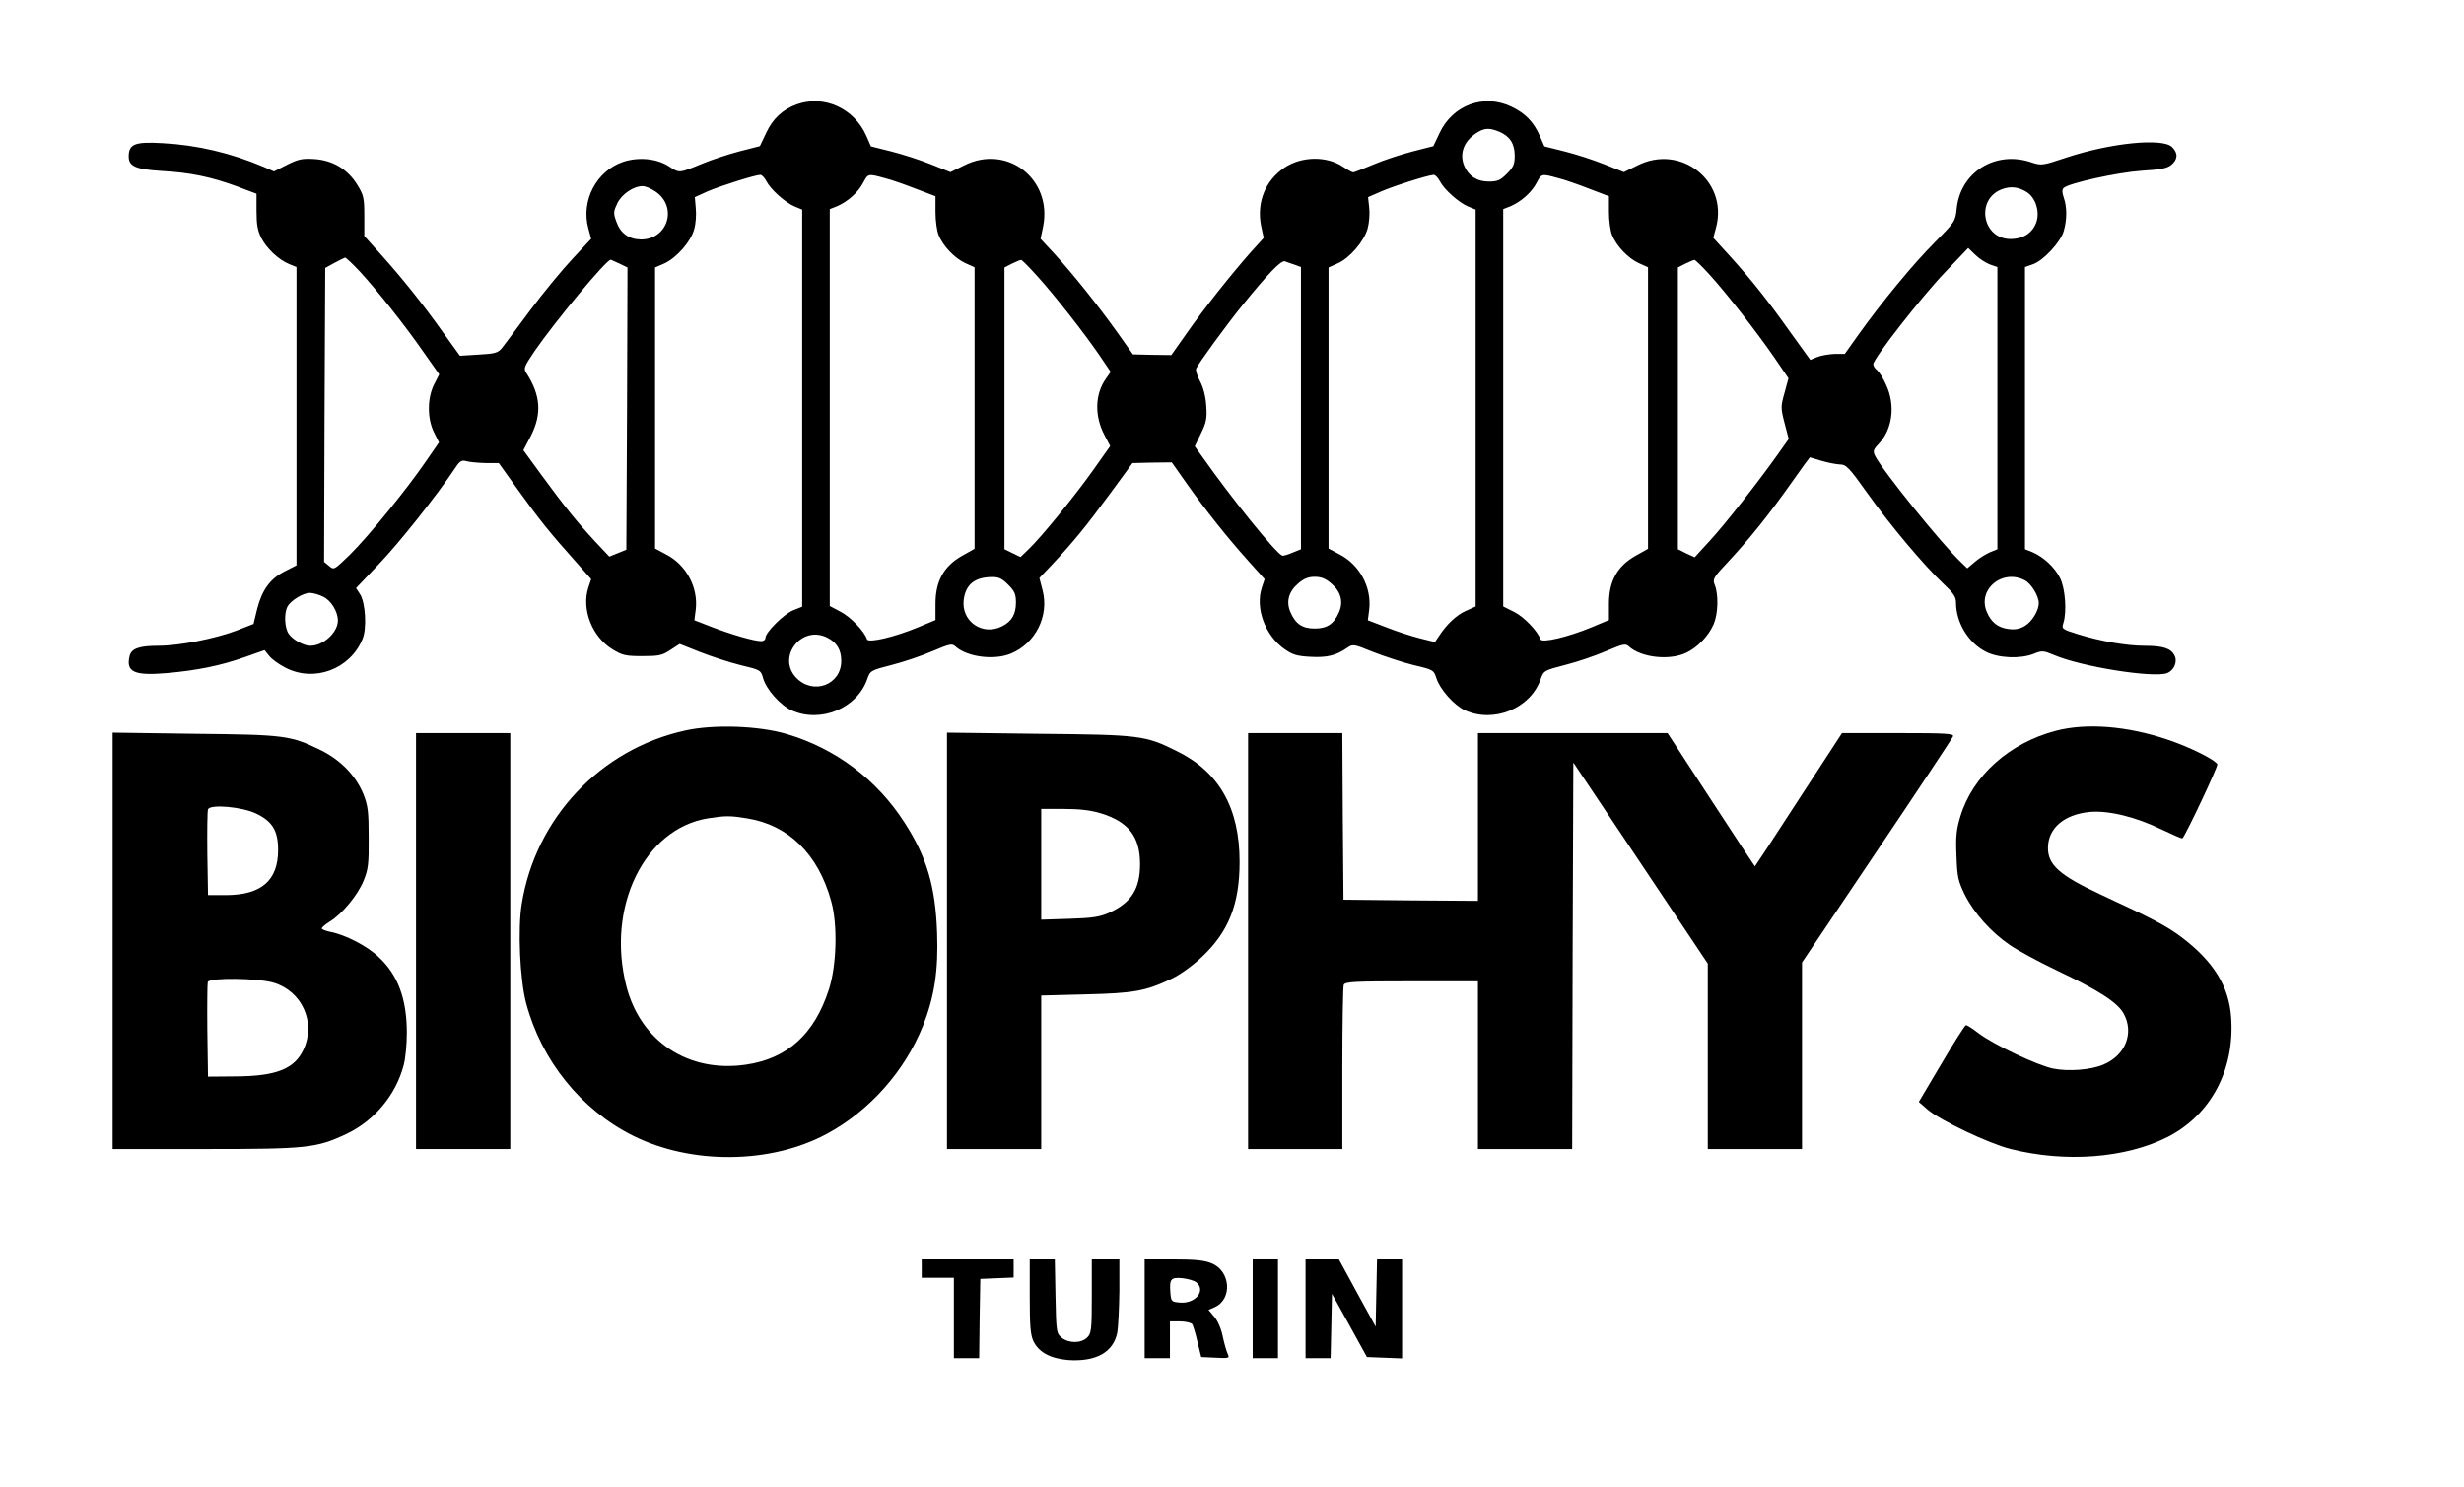 <?xml version="1.0" standalone="no"?>
<!DOCTYPE svg PUBLIC "-//W3C//DTD SVG 20010904//EN"
 "http://www.w3.org/TR/2001/REC-SVG-20010904/DTD/svg10.dtd">
<svg version="1.0" xmlns="http://www.w3.org/2000/svg"
 width="1072pt" height="647pt" viewBox="0 0 1072 647"
 preserveAspectRatio="xMidYMid meet">

<g transform="translate(0,647) scale(0.1,-0.1)"
fill="#000000" stroke="none">
<path d="M3467 6016 c-61 -22 -105 -62 -134 -125 l-27 -57 -90 -23 c-49 -13
-122 -37 -160 -53 -102 -42 -100 -42 -144 -13 -53 35 -132 43 -200 21 -117
-39 -186 -170 -152 -291 l12 -44 -82 -88 c-45 -48 -128 -149 -184 -224 -55
-75 -110 -147 -121 -162 -18 -22 -29 -26 -102 -30 l-82 -5 -73 101 c-88 124
-177 235 -272 341 l-71 79 0 87 c0 79 -3 91 -30 135 -42 69 -108 108 -189 113
-52 3 -69 -1 -117 -25 l-57 -29 -43 19 c-143 61 -291 96 -442 104 -121 7 -147
-4 -147 -58 0 -43 31 -56 145 -63 124 -7 215 -26 326 -67 l85 -32 0 -76 c0
-59 5 -85 21 -117 25 -47 75 -94 121 -113 l32 -13 0 -649 0 -649 -49 -25 c-65
-32 -101 -82 -122 -164 l-16 -66 -74 -29 c-93 -35 -249 -66 -339 -66 -84 0
-118 -12 -126 -44 -17 -70 19 -87 161 -75 134 12 233 32 341 70 l85 30 21 -26
c11 -14 43 -37 71 -51 125 -64 280 -6 334 125 20 46 13 160 -11 196 l-17 26
98 103 c86 89 256 303 333 419 21 32 29 36 50 30 14 -4 51 -7 82 -8 l58 0 86
-120 c92 -128 137 -184 247 -307 l69 -78 -12 -36 c-31 -94 15 -214 104 -269
44 -27 58 -30 131 -30 72 0 86 3 122 27 l40 26 88 -35 c48 -19 128 -45 176
-57 88 -21 89 -22 99 -57 13 -48 75 -118 124 -140 126 -57 285 9 329 136 13
37 15 38 108 62 51 13 131 40 177 60 76 32 84 34 100 19 51 -45 168 -60 240
-30 107 44 167 164 138 275 l-14 54 57 60 c88 94 148 167 252 309 l96 131 85
2 86 1 67 -95 c80 -113 173 -230 267 -335 l70 -78 -12 -36 c-30 -90 14 -209
98 -268 35 -25 55 -31 113 -34 71 -4 111 5 160 39 25 17 27 17 113 -18 49 -19
128 -45 176 -57 86 -20 88 -22 99 -56 15 -49 77 -119 125 -141 126 -57 285 9
329 136 13 37 15 38 108 62 51 13 131 40 177 60 76 32 84 34 100 19 53 -47
174 -61 247 -27 50 23 99 74 121 126 19 45 21 126 5 168 -11 27 -8 33 59 104
91 98 175 202 273 341 43 61 80 112 81 112 0 0 23 -7 50 -15 27 -8 63 -15 80
-16 28 0 40 -12 121 -126 102 -143 245 -312 328 -391 46 -43 57 -59 57 -85 0
-86 54 -175 130 -213 54 -28 150 -32 208 -9 36 15 42 14 88 -5 118 -51 432
-101 492 -79 31 12 47 50 32 78 -16 30 -50 41 -130 41 -79 0 -193 20 -292 51
-67 21 -69 23 -61 48 16 50 8 153 -15 197 -24 47 -71 90 -119 111 l-33 13 0
614 0 614 34 12 c45 15 122 97 135 146 14 50 14 103 0 143 -8 23 -8 36 -1 43
21 21 235 68 339 75 81 5 110 10 129 25 29 24 31 51 4 78 -41 41 -268 18 -461
-46 -105 -35 -107 -35 -153 -20 -154 52 -307 -43 -323 -201 -6 -57 -8 -59 -96
-148 -94 -94 -232 -262 -332 -402 l-59 -83 -45 0 c-25 -1 -59 -7 -76 -14 l-29
-12 -83 115 c-102 144 -173 233 -266 336 l-73 80 13 49 c50 200 -156 361 -343
266 l-59 -29 -85 34 c-47 19 -125 44 -173 56 l-88 22 -20 46 c-27 61 -63 98
-124 127 -119 57 -255 7 -312 -115 l-27 -57 -90 -23 c-50 -13 -127 -38 -171
-57 -45 -19 -84 -34 -88 -34 -4 0 -24 11 -45 25 -71 47 -179 45 -253 -4 -85
-57 -123 -153 -102 -256 l11 -50 -57 -63 c-89 -101 -206 -249 -278 -352 l-67
-95 -83 1 -84 2 -66 93 c-84 118 -193 254 -273 342 l-63 68 11 52 c42 208
-157 362 -344 267 l-59 -29 -85 34 c-47 19 -125 44 -173 56 l-88 22 -20 46
c-53 120 -184 179 -302 137z m3057 -120 c45 -19 66 -52 66 -104 0 -37 -6 -50
-34 -78 -29 -29 -41 -34 -79 -34 -51 0 -88 24 -107 69 -23 57 2 114 65 149 27
15 49 15 89 -2z m-3190 -214 c19 -37 83 -94 124 -111 l32 -13 0 -864 0 -864
-40 -16 c-41 -17 -120 -96 -120 -120 0 -8 -8 -14 -18 -14 -30 0 -127 28 -211
60 l-80 31 6 47 c11 97 -42 195 -130 240 l-47 25 0 611 0 612 39 17 c54 24
117 96 131 149 7 23 10 65 7 92 l-4 48 55 25 c53 23 205 71 229 72 7 1 19 -12
27 -27z m515 13 c29 -7 91 -29 137 -47 l84 -32 0 -69 c0 -37 6 -82 14 -101 20
-48 70 -100 116 -121 l40 -18 0 -613 0 -612 -55 -31 c-79 -45 -115 -110 -115
-208 l0 -71 -74 -31 c-103 -43 -218 -70 -224 -53 -11 35 -72 98 -115 120 l-47
25 0 863 0 864 33 13 c45 20 90 59 112 101 22 41 21 41 94 21z m2415 -13 c19
-37 83 -94 124 -111 l32 -13 0 -864 0 -863 -42 -19 c-41 -18 -84 -58 -119
-112 l-16 -24 -64 16 c-36 9 -102 30 -147 48 l-81 31 6 47 c11 97 -42 195
-130 240 l-47 25 0 611 0 612 40 18 c52 23 114 95 130 151 7 25 10 66 7 91
l-5 46 55 24 c54 24 206 72 230 73 7 1 19 -12 27 -27z m515 13 c29 -7 91 -29
137 -47 l84 -32 0 -69 c0 -37 6 -82 14 -101 20 -48 70 -100 116 -121 l40 -18
0 -613 0 -612 -55 -31 c-79 -45 -115 -110 -115 -208 l0 -71 -74 -31 c-103 -43
-218 -70 -224 -53 -11 35 -72 98 -114 119 l-48 24 0 864 0 865 33 13 c45 20
90 59 112 101 22 41 21 41 94 21z m-3928 -58 c99 -66 55 -210 -63 -209 -53 1
-89 27 -107 79 -13 36 -12 43 5 79 20 40 70 74 110 74 12 0 36 -10 55 -23z
m5967 -3 c37 -24 56 -80 43 -126 -15 -50 -57 -78 -114 -78 -124 0 -153 175
-36 217 38 14 72 9 107 -13z m-160 -315 l32 -11 0 -614 0 -614 -32 -13 c-18
-8 -48 -26 -66 -42 l-33 -28 -25 24 c-84 79 -349 407 -377 467 -9 19 -6 27 16
50 61 63 74 169 33 257 -12 28 -30 56 -39 64 -10 7 -17 19 -17 26 0 25 213
297 313 401 l100 105 31 -30 c17 -17 46 -35 64 -42z m-7092 -31 c77 -84 197
-235 278 -352 l67 -95 -22 -43 c-30 -59 -31 -148 -1 -209 l22 -44 -58 -84
c-83 -121 -249 -325 -329 -404 -69 -67 -70 -68 -91 -50 l-22 18 2 639 3 640
40 22 c22 12 43 22 46 23 4 1 33 -27 65 -61z m1129 35 l35 -17 -2 -614 -3
-614 -37 -15 -37 -15 -63 67 c-77 83 -132 151 -233 289 l-78 107 32 61 c49 96
44 177 -19 275 -13 20 -10 27 35 94 91 132 313 399 332 399 1 0 18 -8 38 -17z
m1820 -57 c79 -88 201 -244 269 -343 l48 -71 -20 -29 c-49 -68 -51 -164 -6
-248 l24 -46 -70 -99 c-81 -115 -232 -300 -284 -349 l-36 -35 -35 17 -35 17 0
613 0 613 33 17 c17 8 35 16 39 16 4 1 36 -32 73 -73z m1118 52 l27 -10 0
-614 0 -614 -37 -15 c-20 -9 -40 -14 -44 -13 -27 9 -223 252 -348 430 l-33 46
27 56 c23 47 27 66 23 119 -2 39 -12 79 -26 106 -13 24 -21 50 -18 57 8 20
133 192 204 279 111 137 166 193 182 188 8 -3 27 -10 43 -15z m1802 -40 c75
-82 206 -250 284 -363 l62 -91 -17 -63 c-17 -60 -17 -66 0 -132 l18 -69 -48
-68 c-86 -121 -231 -306 -297 -377 l-64 -70 -37 17 -36 18 0 613 0 613 33 17
c17 8 35 16 39 16 3 1 32 -27 63 -61z m-3049 -1352 c28 -28 34 -41 34 -78 0
-50 -18 -82 -60 -103 -86 -44 -180 22 -167 117 9 65 48 96 121 97 30 1 45 -6
72 -33z m1407 4 c41 -35 52 -79 33 -123 -22 -52 -52 -72 -106 -72 -54 0 -84
20 -106 72 -19 44 -8 88 33 123 25 22 44 30 73 30 29 0 48 -8 73 -30z m3016
15 c28 -14 61 -68 61 -100 0 -32 -30 -81 -61 -99 -22 -13 -43 -17 -71 -13 -46
6 -75 29 -94 74 -42 98 67 189 165 138z m-7404 -71 c35 -16 65 -65 65 -104 0
-52 -63 -110 -120 -110 -29 0 -76 26 -94 52 -18 26 -21 90 -5 119 14 26 68 59
97 59 13 0 39 -7 57 -16z m2195 -179 c41 -21 60 -53 60 -101 0 -104 -122 -150
-196 -73 -86 90 24 232 136 174z"/>
<path d="M2980 3291 c-368 -81 -650 -381 -710 -754 -18 -109 -8 -330 19 -432
66 -249 238 -463 463 -576 254 -128 603 -125 847 8 185 100 337 272 416 468
50 126 68 241 62 405 -7 203 -45 331 -142 481 -121 188 -300 322 -512 385
-121 36 -319 43 -443 15z m270 -382 c181 -29 310 -156 366 -360 29 -102 24
-281 -10 -385 -63 -195 -181 -301 -362 -327 -249 -36 -457 101 -519 342 -88
344 78 685 355 730 77 12 96 12 170 0z"/>
<path d="M8944 3290 c-202 -53 -362 -196 -415 -372 -17 -56 -21 -88 -17 -172
3 -91 7 -109 36 -169 40 -80 115 -164 196 -219 33 -23 125 -73 205 -111 183
-87 263 -139 290 -187 47 -85 8 -183 -89 -223 -54 -23 -151 -30 -217 -17 -69
14 -259 104 -325 154 -26 20 -50 36 -55 35 -4 0 -52 -75 -106 -167 l-99 -167
38 -33 c56 -48 266 -148 362 -172 239 -60 499 -40 682 52 188 96 293 292 277
520 -9 135 -76 244 -216 350 -64 48 -122 79 -353 186 -177 83 -228 128 -228
202 0 86 70 146 182 157 82 7 199 -21 316 -78 46 -22 85 -39 87 -37 16 17 155
313 152 322 -8 19 -119 75 -215 107 -176 60 -355 74 -488 39z"/>
<path d="M490 2376 l0 -906 401 0 c447 0 485 4 617 66 121 58 214 169 248 298
8 28 14 92 14 141 0 149 -39 253 -123 331 -50 48 -146 97 -210 109 -20 4 -37
11 -37 15 0 5 16 18 35 30 54 33 122 116 147 178 20 49 23 74 22 187 0 111 -3
138 -22 187 -33 82 -99 150 -185 193 -134 65 -154 68 -549 72 l-358 5 0 -906z
m626 553 c70 -34 94 -75 94 -158 0 -132 -73 -195 -224 -196 l-81 0 -3 180 c-1
98 0 186 3 193 9 24 151 11 211 -19z m74 -735 c124 -37 185 -172 131 -290 -39
-85 -118 -117 -296 -118 l-120 -1 -3 200 c-1 110 0 205 2 212 8 20 218 17 286
-3z"/>
<path d="M1810 2375 l0 -905 205 0 205 0 0 905 0 905 -205 0 -205 0 0 -905z"/>
<path d="M4120 2376 l0 -906 205 0 205 0 0 334 0 334 193 5 c209 5 261 14 374
68 38 18 92 57 132 95 116 109 164 229 164 414 0 234 -89 392 -274 482 -136
68 -158 71 -601 75 l-398 5 0 -906z m669 555 c121 -37 171 -102 171 -221 0
-108 -38 -168 -135 -212 -41 -18 -72 -23 -172 -26 l-123 -4 0 241 0 241 99 0
c69 0 118 -6 160 -19z"/>
<path d="M5430 2375 l0 -905 205 0 205 0 0 349 c0 192 3 356 6 365 5 14 41 16
295 16 l289 0 0 -365 0 -365 205 0 205 0 2 841 3 841 293 -438 292 -437 0
-404 0 -403 205 0 205 0 0 406 0 406 326 485 c179 266 328 491 331 499 4 12
-31 14 -239 14 l-244 0 -189 -290 c-103 -159 -189 -290 -190 -290 -1 0 -87
130 -191 290 l-189 290 -412 0 -413 0 0 -365 0 -365 -292 2 -293 3 -3 363 -2
362 -205 0 -205 0 0 -905z"/>
<path d="M4010 950 l0 -40 70 0 70 0 0 -175 0 -175 55 0 55 0 2 173 3 172 73
3 72 3 0 39 0 40 -200 0 -200 0 0 -40z"/>
<path d="M4480 829 c0 -127 3 -168 16 -195 23 -48 73 -75 149 -82 122 -9 199
33 216 120 4 24 8 105 9 181 l0 137 -60 0 -60 0 0 -160 c0 -147 -2 -162 -20
-180 -26 -26 -80 -26 -111 -1 -23 19 -24 25 -27 180 l-3 161 -55 0 -54 0 0
-161z"/>
<path d="M4980 775 l0 -215 55 0 55 0 0 80 0 80 44 0 c25 0 48 -6 53 -12 4 -7
15 -42 23 -78 l16 -65 63 -3 c57 -3 61 -2 53 15 -5 10 -15 44 -22 76 -6 33
-22 70 -37 87 l-25 30 27 12 c78 35 69 158 -14 191 -31 13 -73 17 -166 17
l-125 0 0 -215z m225 115 c43 -36 -4 -94 -72 -88 -36 3 -38 5 -41 42 -5 61 2
69 53 64 25 -3 52 -11 60 -18z"/>
<path d="M5450 775 l0 -215 55 0 55 0 0 215 0 215 -55 0 -55 0 0 -215z"/>
<path d="M5680 775 l0 -215 55 0 54 0 3 140 3 140 76 -137 76 -138 76 -3 77
-3 0 216 0 215 -55 0 -54 0 -3 -147 -3 -146 -80 146 -80 147 -72 0 -73 0 0
-215z"/>
</g>
</svg>
